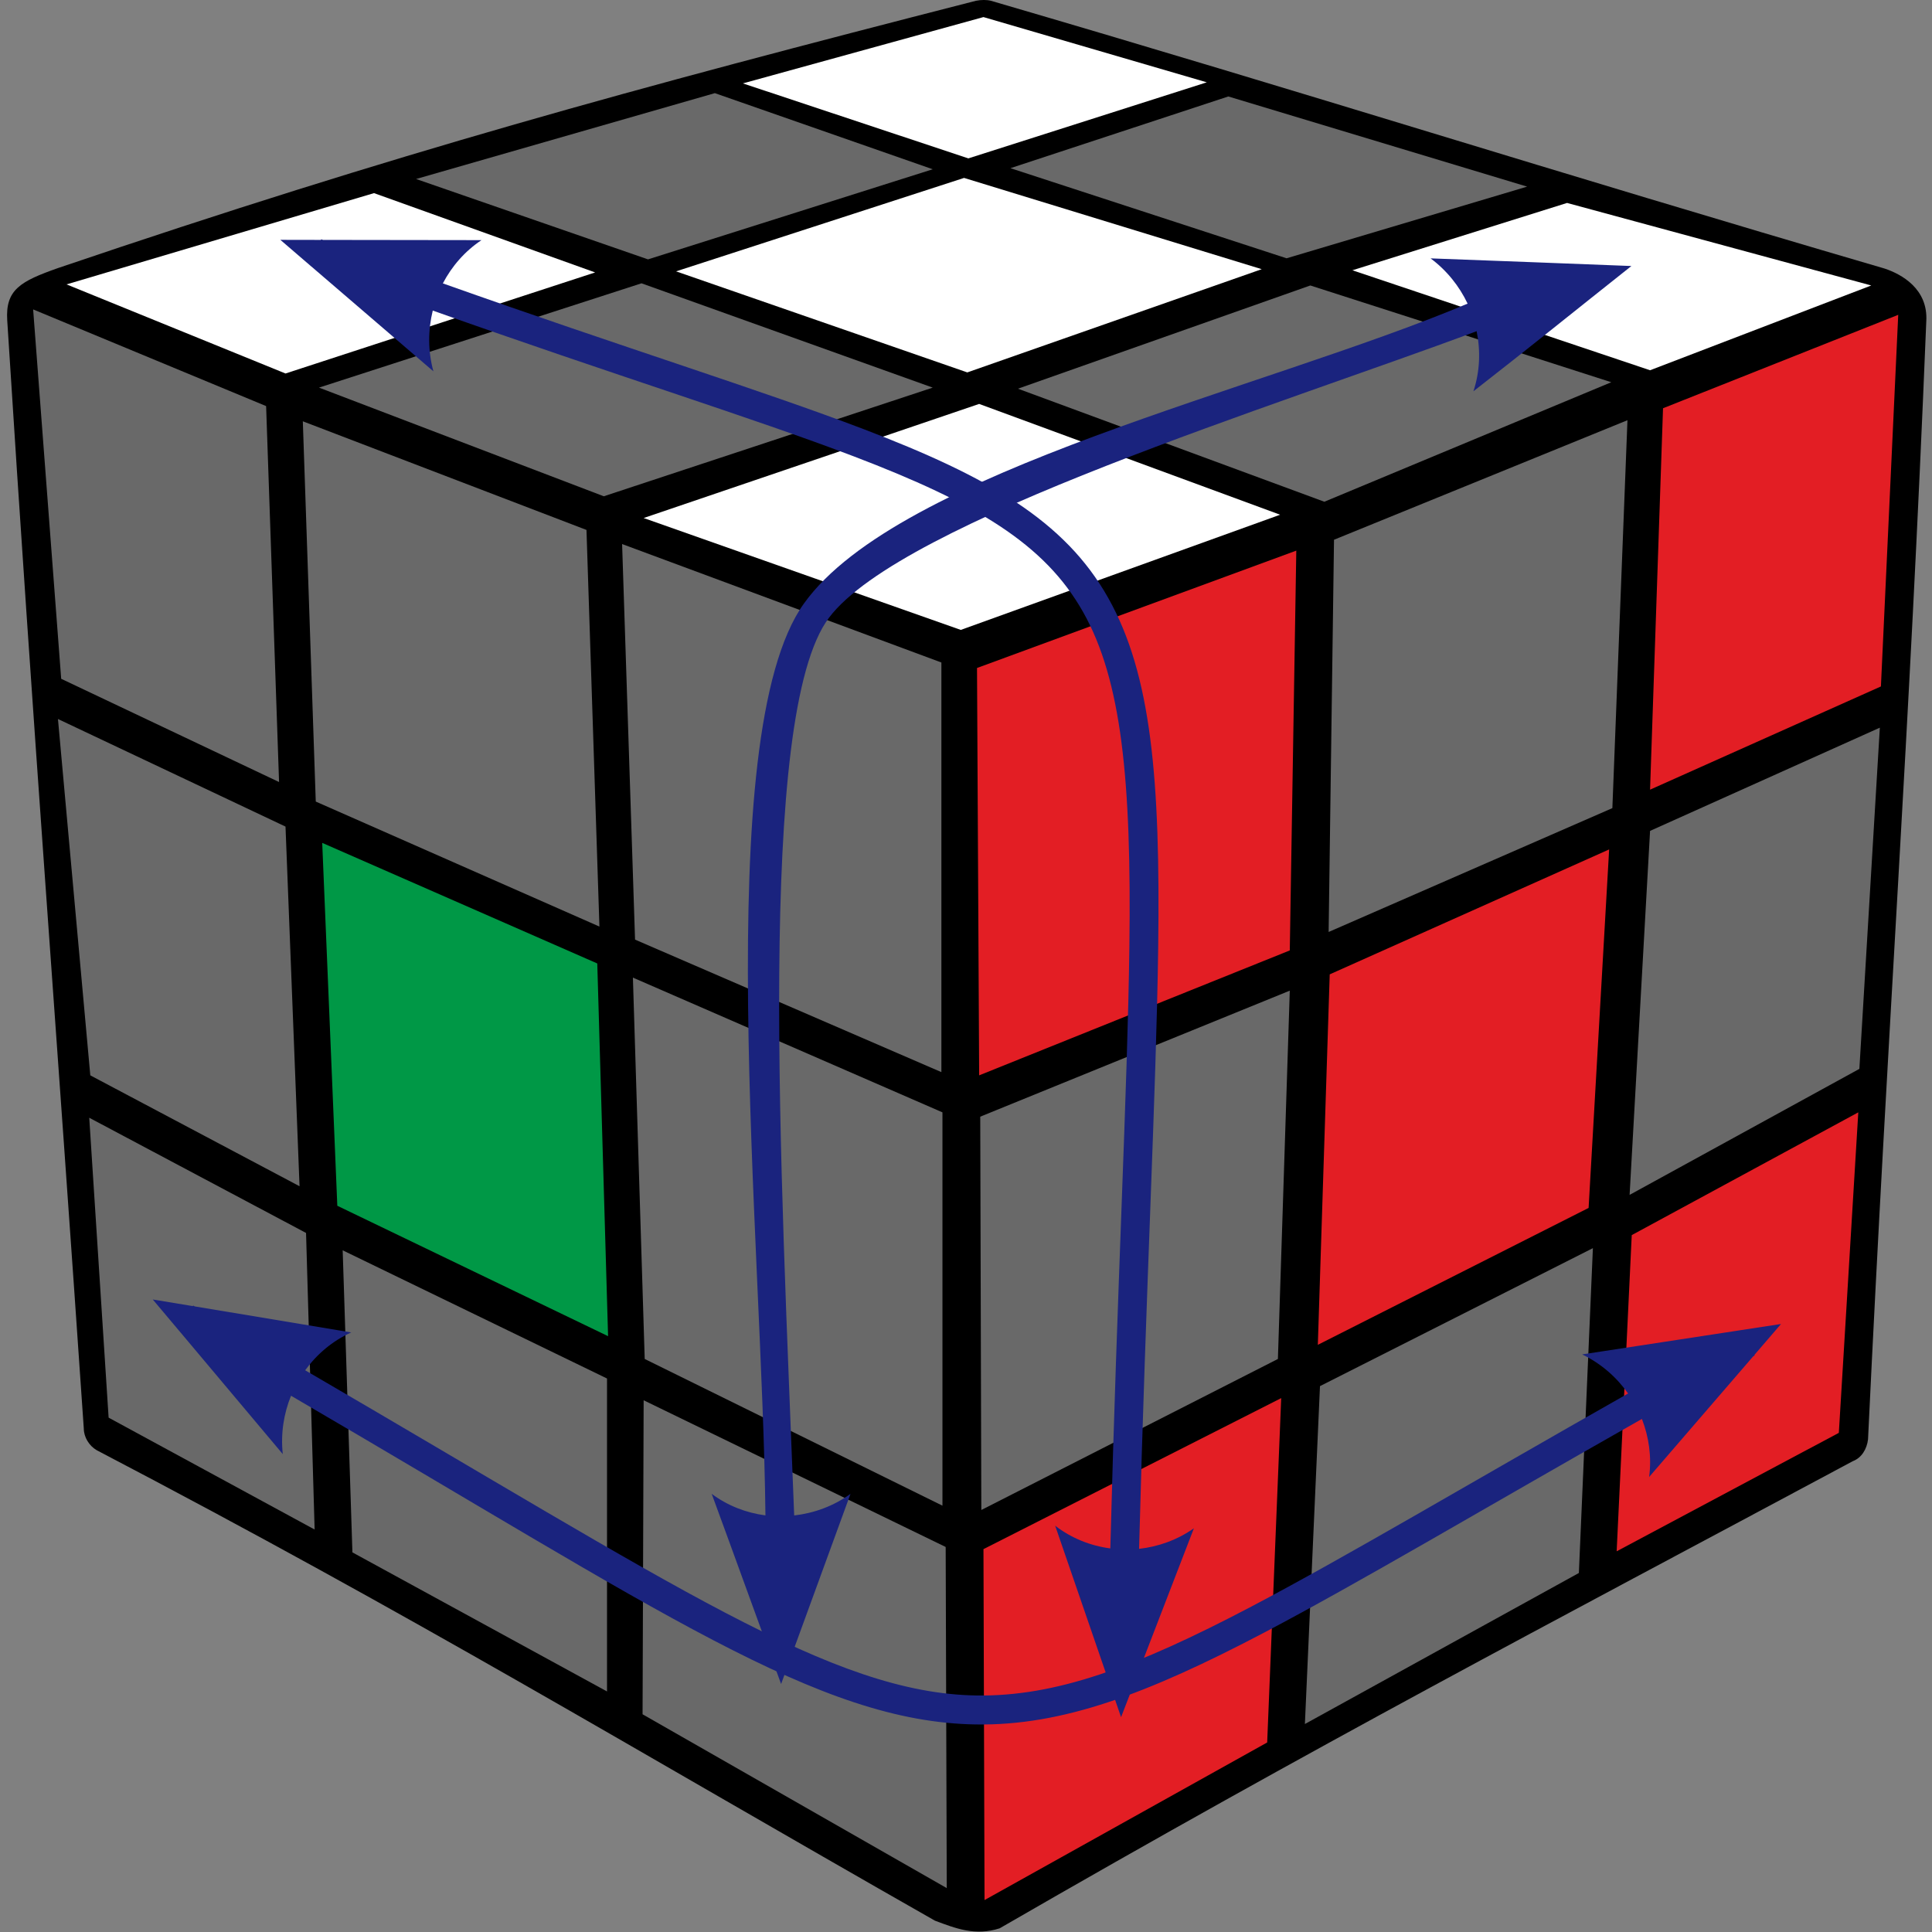 <?xml version="1.0" encoding="UTF-8"?>
<svg width="100px" height="100px" viewBox="0 0 100 100" version="1.1" xmlns="http://www.w3.org/2000/svg" xmlns:xlink="http://www.w3.org/1999/xlink">
    <rect x="0" y="0" width="100" height="100" fill="#808080" stroke="none"/>
    <title>blind_24</title>
    <g id="Blind" stroke="none" stroke-width="1" fill="none" fill-rule="evenodd">
        <g id="blind_24" fill-rule="nonzero">
            <path d="M99.704,16.634 C99.807,14.948 98.422,14.194 97.556,13.903 C79.826,8.716 68.167,4.97 51.293,0.041 C51.07,-0.015 50.793,-0.015 50.511,0.041 C32.578,4.638 20.622,7.896 2.996,13.877 C1.063,14.56 0.274,14.989 0.374,16.578 C1.722,37.914 2.941,53.474 4.337,73.94 C4.337,74.388 4.619,74.84 5.007,75.063 C21.641,83.761 32.344,90.28 48.393,99.414 C49.474,99.817 50.478,100.216 51.741,99.81 C68.337,90.224 79.83,84.239 95.907,75.627 C96.352,75.459 96.63,75.007 96.689,74.5 C97.741,52.403 98.815,38.526 99.704,16.634 Z" id="Path" fill="#000000"></path>
            <polygon id="Path" fill="#FFFFFF" points="33.315 26.813 50.681 20.907 66.259 26.642 49.73 32.604"></polygon>
            <polygon id="Path" fill="#696969" points="52.689 20.119 67.822 14.776 83.4 19.784 68.548 25.97"></polygon>
            <polygon id="Path" fill="#FFFFFF" points="70 13.989 81.111 10.504 96.856 14.776 85.407 19.164"></polygon>
            <polygon id="Path" fill="#696969" points="52.3 8.705 63.578 4.993 79.044 9.66 66.593 13.369"></polygon>
            <polygon id="Path" fill="#FFFFFF" points="34.993 14.045 49.9 9.209 65.307 13.933 50.067 19.276"></polygon>
            <polygon id="Path" fill="#696969" points="16.511 20.063 33.204 14.664 48.278 20.063 31.252 25.687"></polygon>
            <polygon id="Path" fill="#FFFFFF" points="3.444 14.72 19.359 9.996 30.804 14.101 14.778 19.332"></polygon>
            <polygon id="Path" fill="#696969" points="21.537 9.265 37 4.821 48.278 8.761 33.541 13.425"></polygon>
            <polygon id="Path" fill="#FFFFFF" points="38.452 4.317 50.904 0.884 62.463 4.261 50.122 8.198"></polygon>
            <polygon id="Path" fill="#696969" points="32.2 28.16 48.726 34.291 48.726 55.493 32.87 48.634"></polygon>
            <polygon id="Path" fill="#696969" points="15.674 21.806 30.356 27.429 31.026 47.959 16.344 41.489"></polygon>
            <polygon id="Path" fill="#696969" points="1.715 16.015 13.774 21.019 14.444 40.478 3.167 35.134"></polygon>
            <polygon id="Path" fill="#696969" points="32.759 50.601 48.781 57.575 48.781 77.933 33.37 70.34"></polygon>
            <polygon id="Path" fill="#009846" points="16.678 43.627 30.915 49.869 31.474 69.16 17.459 62.41"></polygon>
            <polygon id="Path" fill="#696969" points="3 37.216 14.778 42.784 15.504 61.399 4.674 55.66"></polygon>
            <polygon id="Path" fill="#696969" points="33.315 72.478 48.948 80.071 49.004 97.728 33.259 88.731"></polygon>
            <polygon id="Path" fill="#696969" points="17.737 64.716 31.419 71.351 31.419 87.549 18.241 80.351"></polygon>
            <polygon id="Path" fill="#696969" points="4.619 57.854 15.841 63.817 16.285 79.168 5.622 73.377"></polygon>
            <polygon id="Path" fill="#E31E24" points="50.57 34.575 67.096 28.5 66.759 49.194 50.681 55.66"></polygon>
            <polygon id="Path" fill="#696969" points="69.048 27.937 84.237 21.75 83.456 41.828 68.77 48.239"></polygon>
            <polygon id="Path" fill="#E31E24" points="86.078 21.131 98.252 16.295 97.356 35.53 85.407 40.873"></polygon>
            <polygon id="Path" fill="#696969" points="50.737 57.799 66.759 51.276 66.144 70.34 50.793 78.157"></polygon>
            <polygon id="Path" fill="#E31E24" points="68.826 50.433 83.289 43.966 82.226 62.522 68.211 69.608"></polygon>
            <polygon id="Path" fill="#696969" points="85.407 43.007 97.3 37.664 96.241 55.325 84.348 61.847"></polygon>
            <polygon id="Path" fill="#E31E24" points="50.904 80.183 66.315 72.366 65.589 90.19 50.959 98.347"></polygon>
            <polygon id="Path" fill="#696969" points="68.322 71.746 82.448 64.604 81.722 81.418 67.541 89.235"></polygon>
            <polygon id="Path" fill="#E31E24" points="84.459 63.929 96.185 57.575 95.178 74.164 83.678 80.295"></polygon>
            <path d="M16.626,12.384 L16.615,12.418 L14.511,12.414 L16.111,13.791 L16.111,13.795 C16.115,13.799 16.119,13.799 16.122,13.799 L22.433,19.22 C22.144,18.164 22.152,17.086 22.4,16.075 C31.852,19.433 38.967,21.627 44.196,23.623 C50.53,26.041 54.063,28.146 56.059,31.675 C58.052,35.205 58.57,40.384 58.456,49.019 C58.359,56.433 57.822,66.59 57.47,80.146 C56.452,80.011 55.467,79.627 54.615,78.97 L57.304,86.784 C57.304,86.817 57.304,86.843 57.304,86.877 L57.337,86.877 L58.026,88.881 L58.789,86.907 L58.793,86.907 C58.793,86.903 58.793,86.899 58.793,86.892 L61.796,79.104 C60.933,79.709 59.956,80.056 58.959,80.168 C59.311,66.646 59.848,56.507 59.948,49.037 C60.063,40.34 59.596,34.903 57.352,30.933 C55.111,26.959 51.156,24.675 44.722,22.22 C39.419,20.198 32.33,18.007 22.922,14.668 C23.385,13.784 24.056,13.004 24.922,12.429 L16.715,12.418 C16.685,12.407 16.656,12.396 16.626,12.384 Z" id="Path" fill="#1A237E"></path>
            <path d="M7.907,67.261 L9.267,68.877 L9.267,68.881 C9.267,68.884 9.27,68.884 9.274,68.884 L14.637,75.265 C14.522,74.209 14.685,73.175 15.063,72.243 C34.237,83.422 42.352,89.134 50.511,89.257 C54.985,89.328 59.367,87.69 65.452,84.493 C70.415,81.881 76.667,78.16 84.985,73.444 C85.348,74.381 85.496,75.407 85.359,76.448 L90.744,70.205 C90.774,70.187 90.796,70.175 90.822,70.16 L90.807,70.131 L92.185,68.53 L90.107,68.847 L90.104,68.843 C90.1,68.847 90.096,68.847 90.089,68.851 L81.893,70.104 C82.87,70.575 83.674,71.284 84.27,72.127 C75.93,76.854 69.667,80.582 64.763,83.16 C58.756,86.317 54.633,87.821 50.533,87.757 C43.059,87.642 35.007,82.101 15.796,70.925 C16.4,70.093 17.204,69.407 18.178,68.966 L10.078,67.619 C10.052,67.604 10.03,67.593 10,67.575 L9.981,67.604 L7.907,67.261 Z" id="Path" fill="#1A237E"></path>
            <path d="M74.041,13.369 C74.885,13.996 75.533,14.81 75.963,15.716 C65.452,20.149 46.511,24.377 41.611,31.239 C36.711,38.101 39.467,64.108 39.619,78.437 C38.633,78.306 37.674,77.944 36.837,77.321 C38.03,80.563 39.27,84.011 40.43,87.164 C41.641,83.847 42.919,80.347 44.022,77.321 C43.141,77.959 42.133,78.321 41.107,78.44 C40.426,60.623 39.126,36.978 42.911,31.97 C46.696,26.959 66.219,20.966 76.43,17.142 C76.637,18.157 76.604,19.228 76.263,20.254 C79.026,18.104 81.733,15.914 84.441,13.769 C80.978,13.631 77.511,13.504 74.041,13.373 L74.041,13.369 Z" id="Path" fill="#1A237E"></path>
        </g>
    </g>
</svg>
